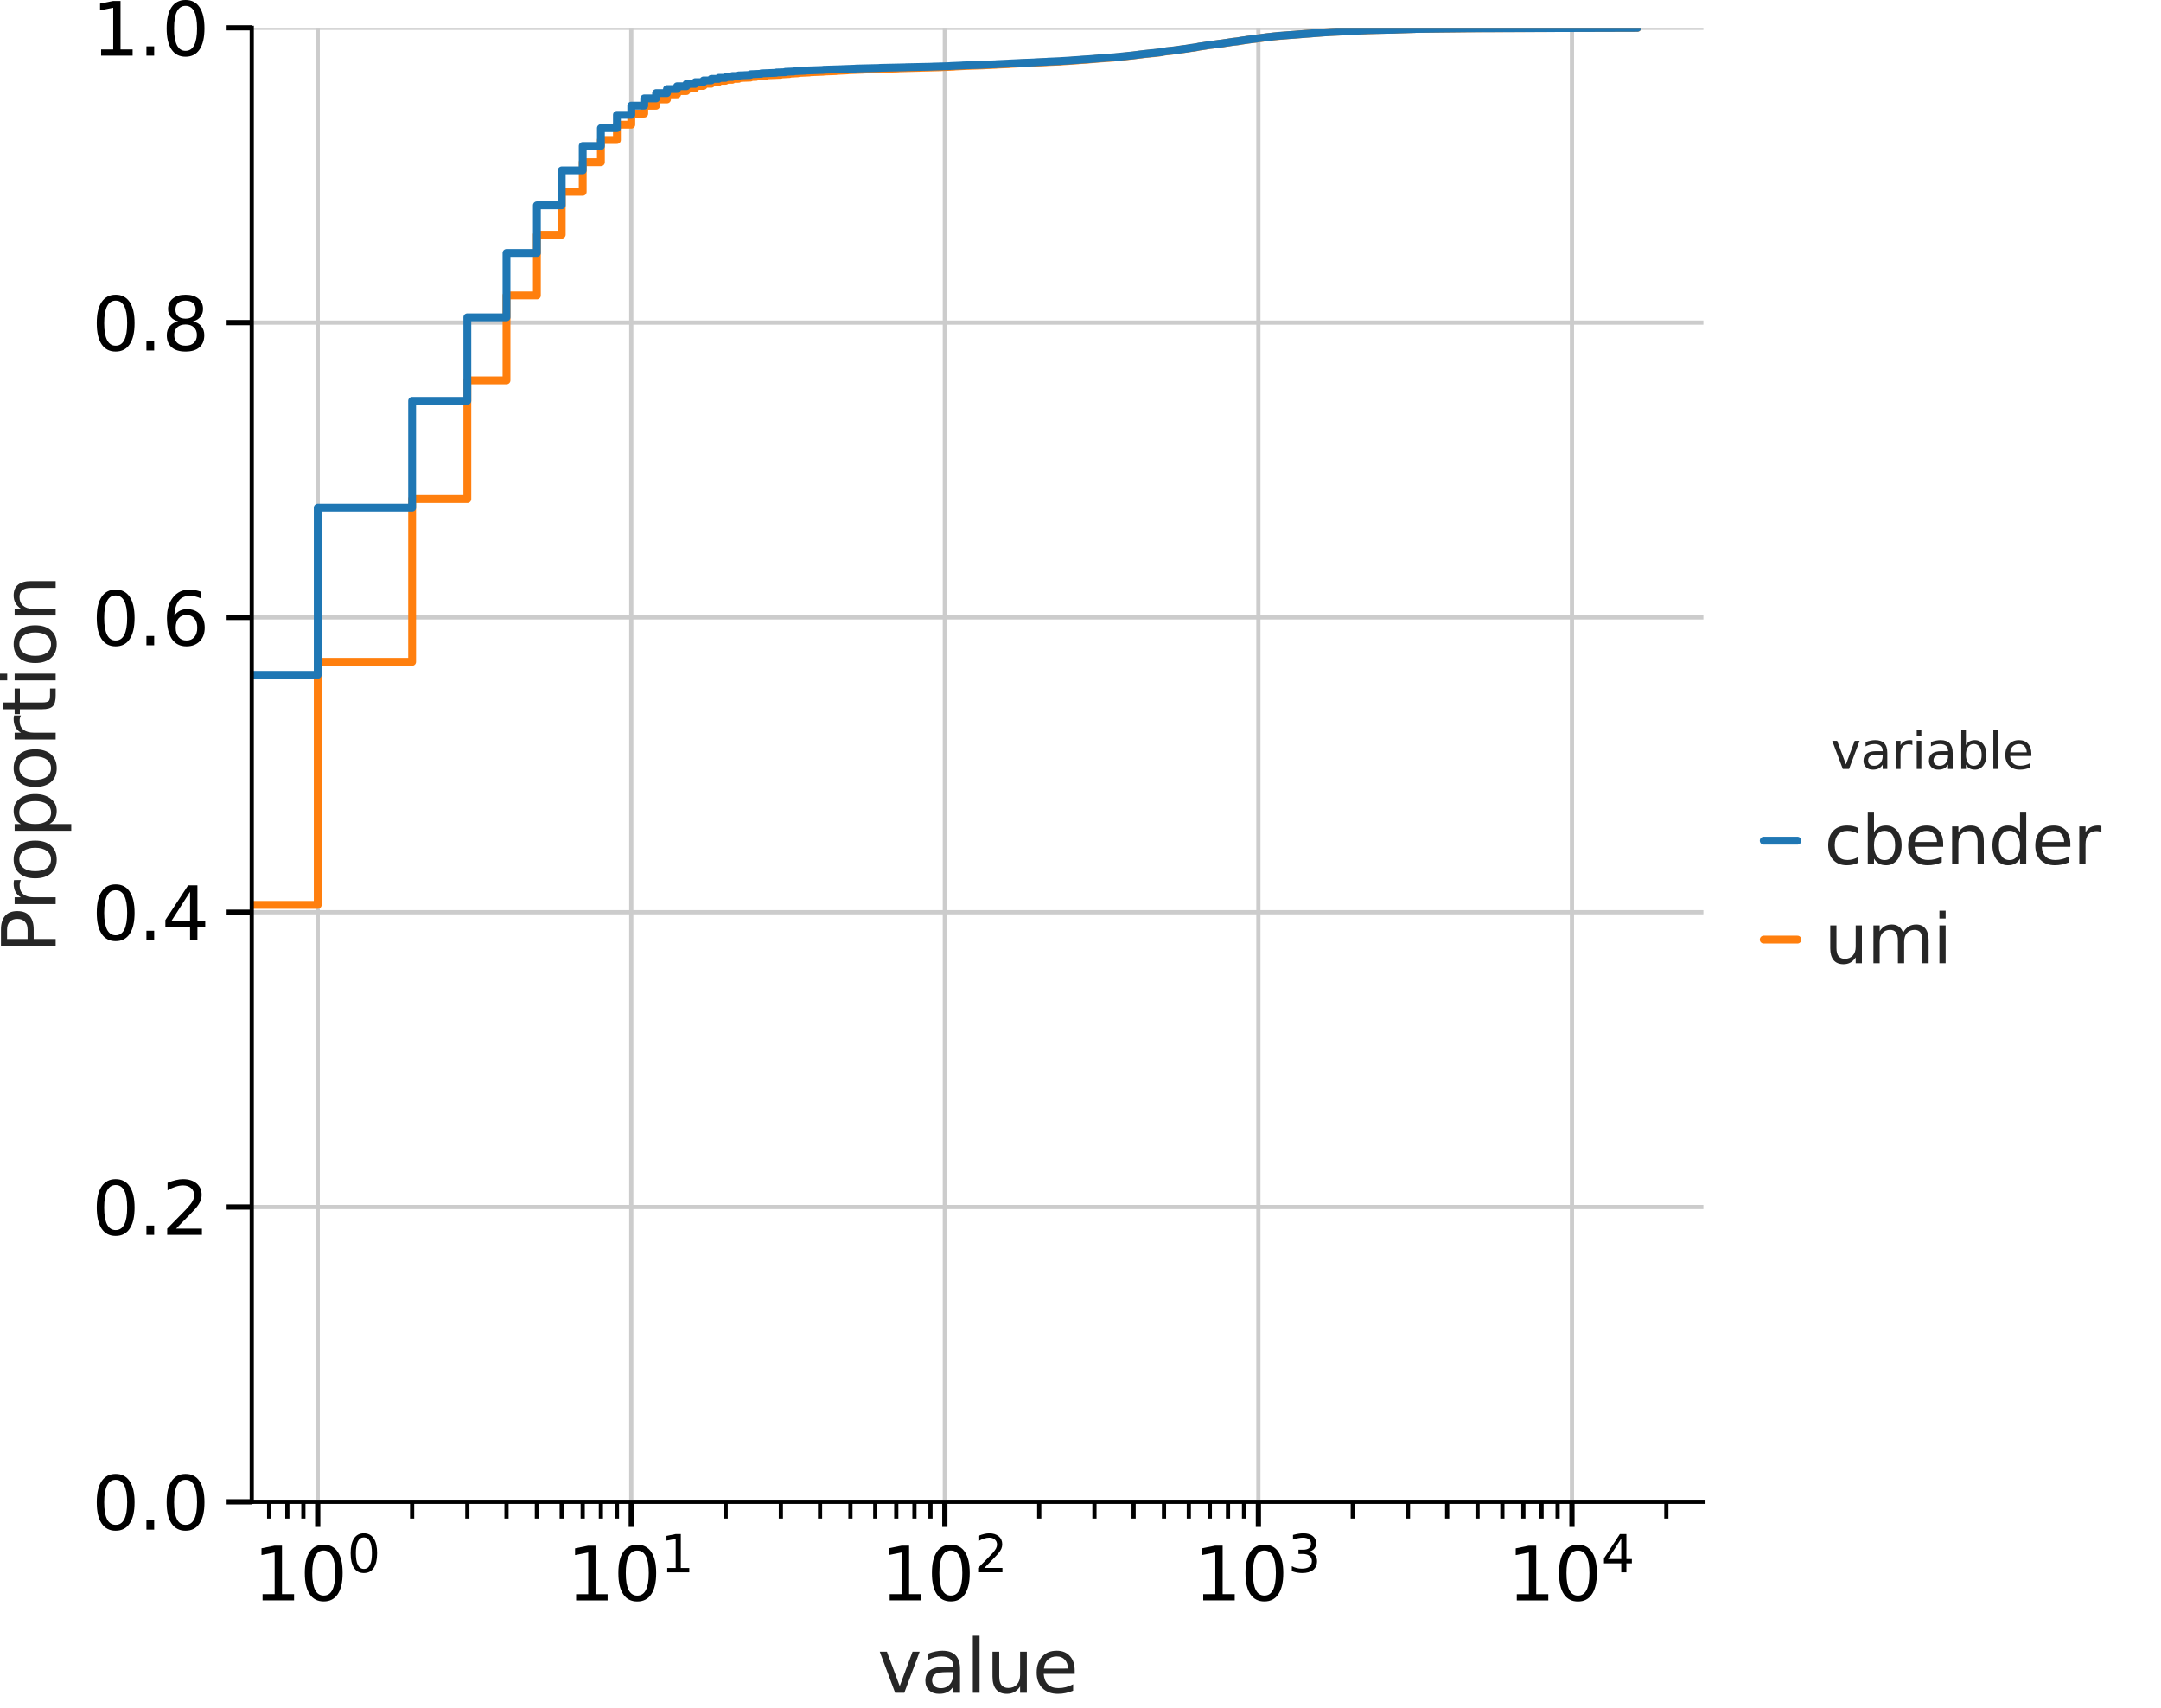 <?xml version="1.0" encoding="utf-8" standalone="no"?>
<!DOCTYPE svg PUBLIC "-//W3C//DTD SVG 1.1//EN"
  "http://www.w3.org/Graphics/SVG/1.1/DTD/svg11.dtd">
<svg height="326.448pt" version="1.1" viewBox="0 0 413.025 326.448" width="413.025pt" xmlns="http://www.w3.org/2000/svg" xmlns:xlink="http://www.w3.org/1999/xlink">
 <defs>
  <style type="text/css">*{stroke-linecap:butt;stroke-linejoin:round;}</style>
 </defs>
 <g id="figure_1">
  <g id="patch_1">
   <path d="M 0 326.448 
L 413.025 326.448 
L 413.025 0 
L 0 0 
z
" style="fill:none;"/>
  </g>
  <g id="axes_1">
   <g id="patch_2">
    <path d="M 48.114 287.049 
L 325.567 287.049 
L 325.567 5.319 
L 48.114 5.319 
z
" style="fill:none;"/>
   </g>
   <g id="matplotlib.axis_1">
    <g id="xtick_1">
     <g id="line2d_1">
      <path clip-path="url(#p52aab5f75c)" d="M 60.725 287.049 
L 60.725 5.319 
" style="fill:none;stroke:#cccccc;stroke-linecap:round;stroke-width:0.8;"/>
     </g>
     <g id="line2d_2">
      <defs>
       <path d="M 0 0 
L 0 4.8 
" id="mc95797945a" style="stroke:#000000;"/>
      </defs>
      <g>
       <use style="stroke:#000000;" x="60.725" xlink:href="#mc95797945a" y="287.049"/>
      </g>
     </g>
     <g id="text_1">
      <!-- $\mathdefault{10^{0}}$ -->
      <g transform="translate(48.405 305.987)scale(0.14 -0.14)">
       <defs>
        <path d="M 794 531 
L 1825 531 
L 1825 4091 
L 703 3866 
L 703 4441 
L 1819 4666 
L 2450 4666 
L 2450 531 
L 3481 531 
L 3481 0 
L 794 0 
L 794 531 
z
" id="DejaVuSans-31" transform="scale(0.016)"/>
        <path d="M 2034 4250 
Q 1547 4250 1301 3770 
Q 1056 3291 1056 2328 
Q 1056 1369 1301 889 
Q 1547 409 2034 409 
Q 2525 409 2770 889 
Q 3016 1369 3016 2328 
Q 3016 3291 2770 3770 
Q 2525 4250 2034 4250 
z
M 2034 4750 
Q 2819 4750 3233 4129 
Q 3647 3509 3647 2328 
Q 3647 1150 3233 529 
Q 2819 -91 2034 -91 
Q 1250 -91 836 529 
Q 422 1150 422 2328 
Q 422 3509 836 4129 
Q 1250 4750 2034 4750 
z
" id="DejaVuSans-30" transform="scale(0.016)"/>
       </defs>
       <use transform="translate(0 0.766)" xlink:href="#DejaVuSans-31"/>
       <use transform="translate(63.623 0.766)" xlink:href="#DejaVuSans-30"/>
       <use transform="translate(128.203 39.047)scale(0.7)" xlink:href="#DejaVuSans-30"/>
      </g>
     </g>
    </g>
    <g id="xtick_2">
     <g id="line2d_3">
      <path clip-path="url(#p52aab5f75c)" d="M 120.655 287.049 
L 120.655 5.319 
" style="fill:none;stroke:#cccccc;stroke-linecap:round;stroke-width:0.8;"/>
     </g>
     <g id="line2d_4">
      <g>
       <use style="stroke:#000000;" x="120.655" xlink:href="#mc95797945a" y="287.049"/>
      </g>
     </g>
     <g id="text_2">
      <!-- $\mathdefault{10^{1}}$ -->
      <g transform="translate(108.335 305.987)scale(0.14 -0.14)">
       <use transform="translate(0 0.684)" xlink:href="#DejaVuSans-31"/>
       <use transform="translate(63.623 0.684)" xlink:href="#DejaVuSans-30"/>
       <use transform="translate(128.203 38.966)scale(0.7)" xlink:href="#DejaVuSans-31"/>
      </g>
     </g>
    </g>
    <g id="xtick_3">
     <g id="line2d_5">
      <path clip-path="url(#p52aab5f75c)" d="M 180.584 287.049 
L 180.584 5.319 
" style="fill:none;stroke:#cccccc;stroke-linecap:round;stroke-width:0.8;"/>
     </g>
     <g id="line2d_6">
      <g>
       <use style="stroke:#000000;" x="180.584" xlink:href="#mc95797945a" y="287.049"/>
      </g>
     </g>
     <g id="text_3">
      <!-- $\mathdefault{10^{2}}$ -->
      <g transform="translate(168.264 305.987)scale(0.14 -0.14)">
       <defs>
        <path d="M 1228 531 
L 3431 531 
L 3431 0 
L 469 0 
L 469 531 
Q 828 903 1448 1529 
Q 2069 2156 2228 2338 
Q 2531 2678 2651 2914 
Q 2772 3150 2772 3378 
Q 2772 3750 2511 3984 
Q 2250 4219 1831 4219 
Q 1534 4219 1204 4116 
Q 875 4013 500 3803 
L 500 4441 
Q 881 4594 1212 4672 
Q 1544 4750 1819 4750 
Q 2544 4750 2975 4387 
Q 3406 4025 3406 3419 
Q 3406 3131 3298 2873 
Q 3191 2616 2906 2266 
Q 2828 2175 2409 1742 
Q 1991 1309 1228 531 
z
" id="DejaVuSans-32" transform="scale(0.016)"/>
       </defs>
       <use transform="translate(0 0.766)" xlink:href="#DejaVuSans-31"/>
       <use transform="translate(63.623 0.766)" xlink:href="#DejaVuSans-30"/>
       <use transform="translate(128.203 39.047)scale(0.7)" xlink:href="#DejaVuSans-32"/>
      </g>
     </g>
    </g>
    <g id="xtick_4">
     <g id="line2d_7">
      <path clip-path="url(#p52aab5f75c)" d="M 240.513 287.049 
L 240.513 5.319 
" style="fill:none;stroke:#cccccc;stroke-linecap:round;stroke-width:0.8;"/>
     </g>
     <g id="line2d_8">
      <g>
       <use style="stroke:#000000;" x="240.513" xlink:href="#mc95797945a" y="287.049"/>
      </g>
     </g>
     <g id="text_4">
      <!-- $\mathdefault{10^{3}}$ -->
      <g transform="translate(228.193 305.987)scale(0.14 -0.14)">
       <defs>
        <path d="M 2597 2516 
Q 3050 2419 3304 2112 
Q 3559 1806 3559 1356 
Q 3559 666 3084 287 
Q 2609 -91 1734 -91 
Q 1441 -91 1130 -33 
Q 819 25 488 141 
L 488 750 
Q 750 597 1062 519 
Q 1375 441 1716 441 
Q 2309 441 2620 675 
Q 2931 909 2931 1356 
Q 2931 1769 2642 2001 
Q 2353 2234 1838 2234 
L 1294 2234 
L 1294 2753 
L 1863 2753 
Q 2328 2753 2575 2939 
Q 2822 3125 2822 3475 
Q 2822 3834 2567 4026 
Q 2313 4219 1838 4219 
Q 1578 4219 1281 4162 
Q 984 4106 628 3988 
L 628 4550 
Q 988 4650 1302 4700 
Q 1616 4750 1894 4750 
Q 2613 4750 3031 4423 
Q 3450 4097 3450 3541 
Q 3450 3153 3228 2886 
Q 3006 2619 2597 2516 
z
" id="DejaVuSans-33" transform="scale(0.016)"/>
       </defs>
       <use transform="translate(0 0.766)" xlink:href="#DejaVuSans-31"/>
       <use transform="translate(63.623 0.766)" xlink:href="#DejaVuSans-30"/>
       <use transform="translate(128.203 39.047)scale(0.7)" xlink:href="#DejaVuSans-33"/>
      </g>
     </g>
    </g>
    <g id="xtick_5">
     <g id="line2d_9">
      <path clip-path="url(#p52aab5f75c)" d="M 300.443 287.049 
L 300.443 5.319 
" style="fill:none;stroke:#cccccc;stroke-linecap:round;stroke-width:0.8;"/>
     </g>
     <g id="line2d_10">
      <g>
       <use style="stroke:#000000;" x="300.443" xlink:href="#mc95797945a" y="287.049"/>
      </g>
     </g>
     <g id="text_5">
      <!-- $\mathdefault{10^{4}}$ -->
      <g transform="translate(288.123 305.987)scale(0.14 -0.14)">
       <defs>
        <path d="M 2419 4116 
L 825 1625 
L 2419 1625 
L 2419 4116 
z
M 2253 4666 
L 3047 4666 
L 3047 1625 
L 3713 1625 
L 3713 1100 
L 3047 1100 
L 3047 0 
L 2419 0 
L 2419 1100 
L 313 1100 
L 313 1709 
L 2253 4666 
z
" id="DejaVuSans-34" transform="scale(0.016)"/>
       </defs>
       <use transform="translate(0 0.684)" xlink:href="#DejaVuSans-31"/>
       <use transform="translate(63.623 0.684)" xlink:href="#DejaVuSans-30"/>
       <use transform="translate(128.203 38.966)scale(0.7)" xlink:href="#DejaVuSans-34"/>
      </g>
     </g>
    </g>
    <g id="xtick_6">
     <g id="line2d_11">
      <defs>
       <path d="M 0 0 
L 0 3.2 
" id="m04ac6b3a96" style="stroke:#000000;stroke-width:0.8;"/>
      </defs>
      <g>
       <use style="stroke:#000000;stroke-width:0.8;" x="51.442" xlink:href="#m04ac6b3a96" y="287.049"/>
      </g>
     </g>
    </g>
    <g id="xtick_7">
     <g id="line2d_12">
      <g>
       <use style="stroke:#000000;stroke-width:0.8;" x="54.918" xlink:href="#m04ac6b3a96" y="287.049"/>
      </g>
     </g>
    </g>
    <g id="xtick_8">
     <g id="line2d_13">
      <g>
       <use style="stroke:#000000;stroke-width:0.8;" x="57.983" xlink:href="#m04ac6b3a96" y="287.049"/>
      </g>
     </g>
    </g>
    <g id="xtick_9">
     <g id="line2d_14">
      <g>
       <use style="stroke:#000000;stroke-width:0.8;" x="78.766" xlink:href="#m04ac6b3a96" y="287.049"/>
      </g>
     </g>
    </g>
    <g id="xtick_10">
     <g id="line2d_15">
      <g>
       <use style="stroke:#000000;stroke-width:0.8;" x="89.319" xlink:href="#m04ac6b3a96" y="287.049"/>
      </g>
     </g>
    </g>
    <g id="xtick_11">
     <g id="line2d_16">
      <g>
       <use style="stroke:#000000;stroke-width:0.8;" x="96.806" xlink:href="#m04ac6b3a96" y="287.049"/>
      </g>
     </g>
    </g>
    <g id="xtick_12">
     <g id="line2d_17">
      <g>
       <use style="stroke:#000000;stroke-width:0.8;" x="102.614" xlink:href="#m04ac6b3a96" y="287.049"/>
      </g>
     </g>
    </g>
    <g id="xtick_13">
     <g id="line2d_18">
      <g>
       <use style="stroke:#000000;stroke-width:0.8;" x="107.359" xlink:href="#m04ac6b3a96" y="287.049"/>
      </g>
     </g>
    </g>
    <g id="xtick_14">
     <g id="line2d_19">
      <g>
       <use style="stroke:#000000;stroke-width:0.8;" x="111.371" xlink:href="#m04ac6b3a96" y="287.049"/>
      </g>
     </g>
    </g>
    <g id="xtick_15">
     <g id="line2d_20">
      <g>
       <use style="stroke:#000000;stroke-width:0.8;" x="114.847" xlink:href="#m04ac6b3a96" y="287.049"/>
      </g>
     </g>
    </g>
    <g id="xtick_16">
     <g id="line2d_21">
      <g>
       <use style="stroke:#000000;stroke-width:0.8;" x="117.912" xlink:href="#m04ac6b3a96" y="287.049"/>
      </g>
     </g>
    </g>
    <g id="xtick_17">
     <g id="line2d_22">
      <g>
       <use style="stroke:#000000;stroke-width:0.8;" x="138.695" xlink:href="#m04ac6b3a96" y="287.049"/>
      </g>
     </g>
    </g>
    <g id="xtick_18">
     <g id="line2d_23">
      <g>
       <use style="stroke:#000000;stroke-width:0.8;" x="149.248" xlink:href="#m04ac6b3a96" y="287.049"/>
      </g>
     </g>
    </g>
    <g id="xtick_19">
     <g id="line2d_24">
      <g>
       <use style="stroke:#000000;stroke-width:0.8;" x="156.736" xlink:href="#m04ac6b3a96" y="287.049"/>
      </g>
     </g>
    </g>
    <g id="xtick_20">
     <g id="line2d_25">
      <g>
       <use style="stroke:#000000;stroke-width:0.8;" x="162.543" xlink:href="#m04ac6b3a96" y="287.049"/>
      </g>
     </g>
    </g>
    <g id="xtick_21">
     <g id="line2d_26">
      <g>
       <use style="stroke:#000000;stroke-width:0.8;" x="167.289" xlink:href="#m04ac6b3a96" y="287.049"/>
      </g>
     </g>
    </g>
    <g id="xtick_22">
     <g id="line2d_27">
      <g>
       <use style="stroke:#000000;stroke-width:0.8;" x="171.301" xlink:href="#m04ac6b3a96" y="287.049"/>
      </g>
     </g>
    </g>
    <g id="xtick_23">
     <g id="line2d_28">
      <g>
       <use style="stroke:#000000;stroke-width:0.8;" x="174.776" xlink:href="#m04ac6b3a96" y="287.049"/>
      </g>
     </g>
    </g>
    <g id="xtick_24">
     <g id="line2d_29">
      <g>
       <use style="stroke:#000000;stroke-width:0.8;" x="177.842" xlink:href="#m04ac6b3a96" y="287.049"/>
      </g>
     </g>
    </g>
    <g id="xtick_25">
     <g id="line2d_30">
      <g>
       <use style="stroke:#000000;stroke-width:0.8;" x="198.625" xlink:href="#m04ac6b3a96" y="287.049"/>
      </g>
     </g>
    </g>
    <g id="xtick_26">
     <g id="line2d_31">
      <g>
       <use style="stroke:#000000;stroke-width:0.8;" x="209.178" xlink:href="#m04ac6b3a96" y="287.049"/>
      </g>
     </g>
    </g>
    <g id="xtick_27">
     <g id="line2d_32">
      <g>
       <use style="stroke:#000000;stroke-width:0.8;" x="216.665" xlink:href="#m04ac6b3a96" y="287.049"/>
      </g>
     </g>
    </g>
    <g id="xtick_28">
     <g id="line2d_33">
      <g>
       <use style="stroke:#000000;stroke-width:0.8;" x="222.473" xlink:href="#m04ac6b3a96" y="287.049"/>
      </g>
     </g>
    </g>
    <g id="xtick_29">
     <g id="line2d_34">
      <g>
       <use style="stroke:#000000;stroke-width:0.8;" x="227.218" xlink:href="#m04ac6b3a96" y="287.049"/>
      </g>
     </g>
    </g>
    <g id="xtick_30">
     <g id="line2d_35">
      <g>
       <use style="stroke:#000000;stroke-width:0.8;" x="231.23" xlink:href="#m04ac6b3a96" y="287.049"/>
      </g>
     </g>
    </g>
    <g id="xtick_31">
     <g id="line2d_36">
      <g>
       <use style="stroke:#000000;stroke-width:0.8;" x="234.706" xlink:href="#m04ac6b3a96" y="287.049"/>
      </g>
     </g>
    </g>
    <g id="xtick_32">
     <g id="line2d_37">
      <g>
       <use style="stroke:#000000;stroke-width:0.8;" x="237.771" xlink:href="#m04ac6b3a96" y="287.049"/>
      </g>
     </g>
    </g>
    <g id="xtick_33">
     <g id="line2d_38">
      <g>
       <use style="stroke:#000000;stroke-width:0.8;" x="258.554" xlink:href="#m04ac6b3a96" y="287.049"/>
      </g>
     </g>
    </g>
    <g id="xtick_34">
     <g id="line2d_39">
      <g>
       <use style="stroke:#000000;stroke-width:0.8;" x="269.107" xlink:href="#m04ac6b3a96" y="287.049"/>
      </g>
     </g>
    </g>
    <g id="xtick_35">
     <g id="line2d_40">
      <g>
       <use style="stroke:#000000;stroke-width:0.8;" x="276.594" xlink:href="#m04ac6b3a96" y="287.049"/>
      </g>
     </g>
    </g>
    <g id="xtick_36">
     <g id="line2d_41">
      <g>
       <use style="stroke:#000000;stroke-width:0.8;" x="282.402" xlink:href="#m04ac6b3a96" y="287.049"/>
      </g>
     </g>
    </g>
    <g id="xtick_37">
     <g id="line2d_42">
      <g>
       <use style="stroke:#000000;stroke-width:0.8;" x="287.147" xlink:href="#m04ac6b3a96" y="287.049"/>
      </g>
     </g>
    </g>
    <g id="xtick_38">
     <g id="line2d_43">
      <g>
       <use style="stroke:#000000;stroke-width:0.8;" x="291.16" xlink:href="#m04ac6b3a96" y="287.049"/>
      </g>
     </g>
    </g>
    <g id="xtick_39">
     <g id="line2d_44">
      <g>
       <use style="stroke:#000000;stroke-width:0.8;" x="294.635" xlink:href="#m04ac6b3a96" y="287.049"/>
      </g>
     </g>
    </g>
    <g id="xtick_40">
     <g id="line2d_45">
      <g>
       <use style="stroke:#000000;stroke-width:0.8;" x="297.7" xlink:href="#m04ac6b3a96" y="287.049"/>
      </g>
     </g>
    </g>
    <g id="xtick_41">
     <g id="line2d_46">
      <g>
       <use style="stroke:#000000;stroke-width:0.8;" x="318.483" xlink:href="#m04ac6b3a96" y="287.049"/>
      </g>
     </g>
    </g>
    <g id="text_6">
     <!-- value -->
     <g style="fill:#262626;" transform="translate(167.719 323.536)scale(0.14 -0.14)">
      <defs>
       <path d="M 191 3500 
L 800 3500 
L 1894 563 
L 2988 3500 
L 3597 3500 
L 2284 0 
L 1503 0 
L 191 3500 
z
" id="DejaVuSans-76" transform="scale(0.016)"/>
       <path d="M 2194 1759 
Q 1497 1759 1228 1600 
Q 959 1441 959 1056 
Q 959 750 1161 570 
Q 1363 391 1709 391 
Q 2188 391 2477 730 
Q 2766 1069 2766 1631 
L 2766 1759 
L 2194 1759 
z
M 3341 1997 
L 3341 0 
L 2766 0 
L 2766 531 
Q 2569 213 2275 61 
Q 1981 -91 1556 -91 
Q 1019 -91 701 211 
Q 384 513 384 1019 
Q 384 1609 779 1909 
Q 1175 2209 1959 2209 
L 2766 2209 
L 2766 2266 
Q 2766 2663 2505 2880 
Q 2244 3097 1772 3097 
Q 1472 3097 1187 3025 
Q 903 2953 641 2809 
L 641 3341 
Q 956 3463 1253 3523 
Q 1550 3584 1831 3584 
Q 2591 3584 2966 3190 
Q 3341 2797 3341 1997 
z
" id="DejaVuSans-61" transform="scale(0.016)"/>
       <path d="M 603 4863 
L 1178 4863 
L 1178 0 
L 603 0 
L 603 4863 
z
" id="DejaVuSans-6c" transform="scale(0.016)"/>
       <path d="M 544 1381 
L 544 3500 
L 1119 3500 
L 1119 1403 
Q 1119 906 1312 657 
Q 1506 409 1894 409 
Q 2359 409 2629 706 
Q 2900 1003 2900 1516 
L 2900 3500 
L 3475 3500 
L 3475 0 
L 2900 0 
L 2900 538 
Q 2691 219 2414 64 
Q 2138 -91 1772 -91 
Q 1169 -91 856 284 
Q 544 659 544 1381 
z
M 1991 3584 
L 1991 3584 
z
" id="DejaVuSans-75" transform="scale(0.016)"/>
       <path d="M 3597 1894 
L 3597 1613 
L 953 1613 
Q 991 1019 1311 708 
Q 1631 397 2203 397 
Q 2534 397 2845 478 
Q 3156 559 3463 722 
L 3463 178 
Q 3153 47 2828 -22 
Q 2503 -91 2169 -91 
Q 1331 -91 842 396 
Q 353 884 353 1716 
Q 353 2575 817 3079 
Q 1281 3584 2069 3584 
Q 2775 3584 3186 3129 
Q 3597 2675 3597 1894 
z
M 3022 2063 
Q 3016 2534 2758 2815 
Q 2500 3097 2075 3097 
Q 1594 3097 1305 2825 
Q 1016 2553 972 2059 
L 3022 2063 
z
" id="DejaVuSans-65" transform="scale(0.016)"/>
      </defs>
      <use xlink:href="#DejaVuSans-76"/>
      <use x="59.18" xlink:href="#DejaVuSans-61"/>
      <use x="120.459" xlink:href="#DejaVuSans-6c"/>
      <use x="148.242" xlink:href="#DejaVuSans-75"/>
      <use x="211.621" xlink:href="#DejaVuSans-65"/>
     </g>
    </g>
   </g>
   <g id="matplotlib.axis_2">
    <g id="ytick_1">
     <g id="line2d_47">
      <path clip-path="url(#p52aab5f75c)" d="M 48.114 287.049 
L 325.567 287.049 
" style="fill:none;stroke:#cccccc;stroke-linecap:round;stroke-width:0.8;"/>
     </g>
     <g id="line2d_48">
      <defs>
       <path d="M 0 0 
L -4.8 0 
" id="m82598c0f21" style="stroke:#000000;"/>
      </defs>
      <g>
       <use style="stroke:#000000;" x="48.114" xlink:href="#m82598c0f21" y="287.049"/>
      </g>
     </g>
     <g id="text_7">
      <!-- 0.0 -->
      <g transform="translate(17.549 292.368)scale(0.14 -0.14)">
       <defs>
        <path d="M 684 794 
L 1344 794 
L 1344 0 
L 684 0 
L 684 794 
z
" id="DejaVuSans-2e" transform="scale(0.016)"/>
       </defs>
       <use xlink:href="#DejaVuSans-30"/>
       <use x="63.623" xlink:href="#DejaVuSans-2e"/>
       <use x="95.41" xlink:href="#DejaVuSans-30"/>
      </g>
     </g>
    </g>
    <g id="ytick_2">
     <g id="line2d_49">
      <path clip-path="url(#p52aab5f75c)" d="M 48.114 230.703 
L 325.567 230.703 
" style="fill:none;stroke:#cccccc;stroke-linecap:round;stroke-width:0.8;"/>
     </g>
     <g id="line2d_50">
      <g>
       <use style="stroke:#000000;" x="48.114" xlink:href="#m82598c0f21" y="230.703"/>
      </g>
     </g>
     <g id="text_8">
      <!-- 0.2 -->
      <g transform="translate(17.549 236.022)scale(0.14 -0.14)">
       <use xlink:href="#DejaVuSans-30"/>
       <use x="63.623" xlink:href="#DejaVuSans-2e"/>
       <use x="95.41" xlink:href="#DejaVuSans-32"/>
      </g>
     </g>
    </g>
    <g id="ytick_3">
     <g id="line2d_51">
      <path clip-path="url(#p52aab5f75c)" d="M 48.114 174.357 
L 325.567 174.357 
" style="fill:none;stroke:#cccccc;stroke-linecap:round;stroke-width:0.8;"/>
     </g>
     <g id="line2d_52">
      <g>
       <use style="stroke:#000000;" x="48.114" xlink:href="#m82598c0f21" y="174.357"/>
      </g>
     </g>
     <g id="text_9">
      <!-- 0.4 -->
      <g transform="translate(17.549 179.676)scale(0.14 -0.14)">
       <use xlink:href="#DejaVuSans-30"/>
       <use x="63.623" xlink:href="#DejaVuSans-2e"/>
       <use x="95.41" xlink:href="#DejaVuSans-34"/>
      </g>
     </g>
    </g>
    <g id="ytick_4">
     <g id="line2d_53">
      <path clip-path="url(#p52aab5f75c)" d="M 48.114 118.011 
L 325.567 118.011 
" style="fill:none;stroke:#cccccc;stroke-linecap:round;stroke-width:0.8;"/>
     </g>
     <g id="line2d_54">
      <g>
       <use style="stroke:#000000;" x="48.114" xlink:href="#m82598c0f21" y="118.011"/>
      </g>
     </g>
     <g id="text_10">
      <!-- 0.6 -->
      <g transform="translate(17.549 123.33)scale(0.14 -0.14)">
       <defs>
        <path d="M 2113 2584 
Q 1688 2584 1439 2293 
Q 1191 2003 1191 1497 
Q 1191 994 1439 701 
Q 1688 409 2113 409 
Q 2538 409 2786 701 
Q 3034 994 3034 1497 
Q 3034 2003 2786 2293 
Q 2538 2584 2113 2584 
z
M 3366 4563 
L 3366 3988 
Q 3128 4100 2886 4159 
Q 2644 4219 2406 4219 
Q 1781 4219 1451 3797 
Q 1122 3375 1075 2522 
Q 1259 2794 1537 2939 
Q 1816 3084 2150 3084 
Q 2853 3084 3261 2657 
Q 3669 2231 3669 1497 
Q 3669 778 3244 343 
Q 2819 -91 2113 -91 
Q 1303 -91 875 529 
Q 447 1150 447 2328 
Q 447 3434 972 4092 
Q 1497 4750 2381 4750 
Q 2619 4750 2861 4703 
Q 3103 4656 3366 4563 
z
" id="DejaVuSans-36" transform="scale(0.016)"/>
       </defs>
       <use xlink:href="#DejaVuSans-30"/>
       <use x="63.623" xlink:href="#DejaVuSans-2e"/>
       <use x="95.41" xlink:href="#DejaVuSans-36"/>
      </g>
     </g>
    </g>
    <g id="ytick_5">
     <g id="line2d_55">
      <path clip-path="url(#p52aab5f75c)" d="M 48.114 61.665 
L 325.567 61.665 
" style="fill:none;stroke:#cccccc;stroke-linecap:round;stroke-width:0.8;"/>
     </g>
     <g id="line2d_56">
      <g>
       <use style="stroke:#000000;" x="48.114" xlink:href="#m82598c0f21" y="61.665"/>
      </g>
     </g>
     <g id="text_11">
      <!-- 0.8 -->
      <g transform="translate(17.549 66.984)scale(0.14 -0.14)">
       <defs>
        <path d="M 2034 2216 
Q 1584 2216 1326 1975 
Q 1069 1734 1069 1313 
Q 1069 891 1326 650 
Q 1584 409 2034 409 
Q 2484 409 2743 651 
Q 3003 894 3003 1313 
Q 3003 1734 2745 1975 
Q 2488 2216 2034 2216 
z
M 1403 2484 
Q 997 2584 770 2862 
Q 544 3141 544 3541 
Q 544 4100 942 4425 
Q 1341 4750 2034 4750 
Q 2731 4750 3128 4425 
Q 3525 4100 3525 3541 
Q 3525 3141 3298 2862 
Q 3072 2584 2669 2484 
Q 3125 2378 3379 2068 
Q 3634 1759 3634 1313 
Q 3634 634 3220 271 
Q 2806 -91 2034 -91 
Q 1263 -91 848 271 
Q 434 634 434 1313 
Q 434 1759 690 2068 
Q 947 2378 1403 2484 
z
M 1172 3481 
Q 1172 3119 1398 2916 
Q 1625 2713 2034 2713 
Q 2441 2713 2670 2916 
Q 2900 3119 2900 3481 
Q 2900 3844 2670 4047 
Q 2441 4250 2034 4250 
Q 1625 4250 1398 4047 
Q 1172 3844 1172 3481 
z
" id="DejaVuSans-38" transform="scale(0.016)"/>
       </defs>
       <use xlink:href="#DejaVuSans-30"/>
       <use x="63.623" xlink:href="#DejaVuSans-2e"/>
       <use x="95.41" xlink:href="#DejaVuSans-38"/>
      </g>
     </g>
    </g>
    <g id="ytick_6">
     <g id="line2d_57">
      <path clip-path="url(#p52aab5f75c)" d="M 48.114 5.319 
L 325.567 5.319 
" style="fill:none;stroke:#cccccc;stroke-linecap:round;stroke-width:0.8;"/>
     </g>
     <g id="line2d_58">
      <g>
       <use style="stroke:#000000;" x="48.114" xlink:href="#m82598c0f21" y="5.319"/>
      </g>
     </g>
     <g id="text_12">
      <!-- 1.0 -->
      <g transform="translate(17.549 10.638)scale(0.14 -0.14)">
       <use xlink:href="#DejaVuSans-31"/>
       <use x="63.623" xlink:href="#DejaVuSans-2e"/>
       <use x="95.41" xlink:href="#DejaVuSans-30"/>
      </g>
     </g>
    </g>
    <g id="text_13">
     <!-- Proportion -->
     <g style="fill:#262626;" transform="translate(10.638 182.298)rotate(-90)scale(0.14 -0.14)">
      <defs>
       <path d="M 1259 4147 
L 1259 2394 
L 2053 2394 
Q 2494 2394 2734 2622 
Q 2975 2850 2975 3272 
Q 2975 3691 2734 3919 
Q 2494 4147 2053 4147 
L 1259 4147 
z
M 628 4666 
L 2053 4666 
Q 2838 4666 3239 4311 
Q 3641 3956 3641 3272 
Q 3641 2581 3239 2228 
Q 2838 1875 2053 1875 
L 1259 1875 
L 1259 0 
L 628 0 
L 628 4666 
z
" id="DejaVuSans-50" transform="scale(0.016)"/>
       <path d="M 2631 2963 
Q 2534 3019 2420 3045 
Q 2306 3072 2169 3072 
Q 1681 3072 1420 2755 
Q 1159 2438 1159 1844 
L 1159 0 
L 581 0 
L 581 3500 
L 1159 3500 
L 1159 2956 
Q 1341 3275 1631 3429 
Q 1922 3584 2338 3584 
Q 2397 3584 2469 3576 
Q 2541 3569 2628 3553 
L 2631 2963 
z
" id="DejaVuSans-72" transform="scale(0.016)"/>
       <path d="M 1959 3097 
Q 1497 3097 1228 2736 
Q 959 2375 959 1747 
Q 959 1119 1226 758 
Q 1494 397 1959 397 
Q 2419 397 2687 759 
Q 2956 1122 2956 1747 
Q 2956 2369 2687 2733 
Q 2419 3097 1959 3097 
z
M 1959 3584 
Q 2709 3584 3137 3096 
Q 3566 2609 3566 1747 
Q 3566 888 3137 398 
Q 2709 -91 1959 -91 
Q 1206 -91 779 398 
Q 353 888 353 1747 
Q 353 2609 779 3096 
Q 1206 3584 1959 3584 
z
" id="DejaVuSans-6f" transform="scale(0.016)"/>
       <path d="M 1159 525 
L 1159 -1331 
L 581 -1331 
L 581 3500 
L 1159 3500 
L 1159 2969 
Q 1341 3281 1617 3432 
Q 1894 3584 2278 3584 
Q 2916 3584 3314 3078 
Q 3713 2572 3713 1747 
Q 3713 922 3314 415 
Q 2916 -91 2278 -91 
Q 1894 -91 1617 61 
Q 1341 213 1159 525 
z
M 3116 1747 
Q 3116 2381 2855 2742 
Q 2594 3103 2138 3103 
Q 1681 3103 1420 2742 
Q 1159 2381 1159 1747 
Q 1159 1113 1420 752 
Q 1681 391 2138 391 
Q 2594 391 2855 752 
Q 3116 1113 3116 1747 
z
" id="DejaVuSans-70" transform="scale(0.016)"/>
       <path d="M 1172 4494 
L 1172 3500 
L 2356 3500 
L 2356 3053 
L 1172 3053 
L 1172 1153 
Q 1172 725 1289 603 
Q 1406 481 1766 481 
L 2356 481 
L 2356 0 
L 1766 0 
Q 1100 0 847 248 
Q 594 497 594 1153 
L 594 3053 
L 172 3053 
L 172 3500 
L 594 3500 
L 594 4494 
L 1172 4494 
z
" id="DejaVuSans-74" transform="scale(0.016)"/>
       <path d="M 603 3500 
L 1178 3500 
L 1178 0 
L 603 0 
L 603 3500 
z
M 603 4863 
L 1178 4863 
L 1178 4134 
L 603 4134 
L 603 4863 
z
" id="DejaVuSans-69" transform="scale(0.016)"/>
       <path d="M 3513 2113 
L 3513 0 
L 2938 0 
L 2938 2094 
Q 2938 2591 2744 2837 
Q 2550 3084 2163 3084 
Q 1697 3084 1428 2787 
Q 1159 2491 1159 1978 
L 1159 0 
L 581 0 
L 581 3500 
L 1159 3500 
L 1159 2956 
Q 1366 3272 1645 3428 
Q 1925 3584 2291 3584 
Q 2894 3584 3203 3211 
Q 3513 2838 3513 2113 
z
" id="DejaVuSans-6e" transform="scale(0.016)"/>
      </defs>
      <use xlink:href="#DejaVuSans-50"/>
      <use x="58.553" xlink:href="#DejaVuSans-72"/>
      <use x="97.416" xlink:href="#DejaVuSans-6f"/>
      <use x="158.598" xlink:href="#DejaVuSans-70"/>
      <use x="222.074" xlink:href="#DejaVuSans-6f"/>
      <use x="283.256" xlink:href="#DejaVuSans-72"/>
      <use x="324.369" xlink:href="#DejaVuSans-74"/>
      <use x="363.578" xlink:href="#DejaVuSans-69"/>
      <use x="391.361" xlink:href="#DejaVuSans-6f"/>
      <use x="452.543" xlink:href="#DejaVuSans-6e"/>
     </g>
    </g>
   </g>
   <g id="line2d_59">
    <path clip-path="url(#p52aab5f75c)" d="M -1 172.951 
L 60.725 172.951 
L 60.725 172.842 
L 60.725 126.502 
L 78.766 126.502 
L 78.766 126.392 
L 78.766 95.385 
L 89.319 95.385 
L 89.319 95.276 
L 89.319 72.702 
L 96.806 72.702 
L 96.806 72.593 
L 96.806 56.473 
L 102.614 56.473 
L 102.614 56.364 
L 102.614 44.869 
L 107.359 44.869 
L 107.359 44.76 
L 107.359 36.665 
L 111.371 36.665 
L 111.371 36.556 
L 111.371 30.998 
L 114.847 30.998 
L 114.847 30.889 
L 114.847 26.759 
L 117.912 26.759 
L 117.912 26.65 
L 117.912 23.837 
L 120.655 23.837 
L 120.655 23.727 
L 120.655 21.715 
L 123.135 21.715 
L 123.135 21.606 
L 123.135 20.218 
L 125.4 20.218 
L 125.4 20.108 
L 125.4 19.011 
L 127.483 19.011 
L 127.483 18.902 
L 127.483 18.038 
L 129.412 18.038 
L 129.412 17.929 
L 129.412 17.408 
L 131.208 17.408 
L 131.208 17.298 
L 131.208 16.883 
L 132.887 16.883 
L 132.887 16.774 
L 132.887 16.427 
L 134.465 16.427 
L 134.465 16.318 
L 134.465 16.015 
L 135.953 16.015 
L 135.953 15.906 
L 135.953 15.698 
L 137.36 15.698 
L 137.36 15.589 
L 137.36 15.447 
L 138.695 15.447 
L 138.695 15.338 
L 138.695 15.254 
L 139.965 15.254 
L 139.965 15.144 
L 139.965 15.075 
L 141.176 15.075 
L 141.176 14.966 
L 141.176 14.918 
L 143.44 14.835 
L 143.44 14.809 
L 143.44 14.7 
L 144.503 14.7 
L 144.503 14.59 
L 144.503 14.583 
L 146.506 14.488 
L 146.506 14.474 
L 146.506 14.405 
L 149.248 14.299 
L 149.248 14.295 
L 149.248 14.241 
L 150.928 14.15 
L 150.928 14.131 
L 150.928 14.091 
L 152.506 14.011 
L 152.506 13.982 
L 152.506 13.956 
L 154.707 13.862 
L 154.707 13.847 
L 154.707 13.818 
L 157.378 13.716 
L 157.378 13.709 
L 157.378 13.683 
L 159.801 13.596 
L 159.801 13.574 
L 159.801 13.566 
L 162.018 13.461 
L 162.018 13.457 
L 162.018 13.432 
L 165.024 13.326 
L 165.024 13.322 
L 165.024 13.311 
L 168.559 13.206 
L 168.559 13.202 
L 168.559 13.191 
L 171.67 13.093 
L 171.67 13.082 
L 171.67 13.074 
L 175.734 12.969 
L 175.734 12.965 
L 175.734 12.961 
L 179.791 12.859 
L 179.791 12.852 
L 179.791 12.848 
L 182.345 12.743 
L 182.345 12.739 
L 182.345 12.721 
L 184.67 12.612 
L 184.67 12.608 
L 188.006 12.499 
L 188.006 12.488 
L 190.434 12.382 
L 190.434 12.378 
L 190.434 12.364 
L 192.979 12.254 
L 192.979 12.232 
L 195 12.127 
L 195 12.123 
L 195 12.116 
L 197.832 12.007 
L 197.832 11.988 
L 200.141 11.886 
L 200.141 11.879 
L 200.141 11.875 
L 202.599 11.773 
L 202.599 11.766 
L 202.599 11.762 
L 204.328 11.653 
L 204.432 11.635 
L 206.047 11.533 
L 206.047 11.525 
L 206.145 11.507 
L 207.934 11.398 
L 208.025 11.38 
L 209.264 11.281 
L 209.264 11.27 
L 209.35 11.256 
L 211.019 11.146 
L 211.1 11.121 
L 212.815 11.019 
L 212.815 11.012 
L 212.89 11.001 
L 214.067 10.895 
L 214.067 10.891 
L 214.139 10.873 
L 215.193 10.771 
L 215.193 10.764 
L 215.261 10.749 
L 216.272 10.647 
L 216.272 10.64 
L 216.338 10.633 
L 217.244 10.527 
L 217.244 10.523 
L 217.308 10.516 
L 218.243 10.407 
L 218.304 10.388 
L 219.323 10.283 
L 219.323 10.279 
L 219.381 10.264 
L 220.64 10.162 
L 220.64 10.155 
L 220.696 10.137 
L 221.734 10.031 
L 221.734 10.028 
L 221.841 10.002 
L 222.368 9.896 
L 222.368 9.893 
L 222.473 9.875 
L 223.444 9.769 
L 223.444 9.765 
L 223.544 9.754 
L 224.476 9.649 
L 224.476 9.645 
L 224.572 9.619 
L 225.422 9.514 
L 225.422 9.51 
L 225.515 9.488 
L 226.336 9.383 
L 226.336 9.379 
L 226.425 9.364 
L 227.175 9.259 
L 227.175 9.255 
L 227.261 9.229 
L 228.197 9.127 
L 228.197 9.12 
L 228.281 9.098 
L 228.898 8.996 
L 228.898 8.989 
L 228.979 8.963 
L 229.699 8.858 
L 229.699 8.854 
L 229.738 8.843 
L 230.476 8.734 
L 230.552 8.716 
L 231.193 8.61 
L 231.193 8.606 
L 231.23 8.599 
L 232.251 8.493 
L 232.251 8.49 
L 232.358 8.475 
L 233.199 8.366 
L 233.302 8.344 
L 234.08 8.249 
L 234.08 8.235 
L 234.18 8.22 
L 234.965 8.114 
L 234.965 8.111 
L 235.061 8.081 
L 235.851 7.972 
L 235.944 7.961 
L 236.829 7.866 
L 236.829 7.852 
L 236.889 7.837 
L 237.655 7.732 
L 237.655 7.728 
L 237.742 7.71 
L 238.428 7.604 
L 238.428 7.6 
L 238.428 7.597 
L 239.369 7.487 
L 239.424 7.476 
L 240.304 7.367 
L 240.409 7.338 
L 241.409 7.229 
L 241.509 7.196 
L 242.323 7.086 
L 242.42 7.072 
L 243.556 6.963 
L 243.625 6.952 
L 244.931 6.842 
L 245.019 6.831 
L 246.279 6.722 
L 246.279 6.718 
L 247.897 6.609 
L 247.916 6.598 
L 249.308 6.489 
L 249.401 6.471 
L 251.049 6.361 
L 251.118 6.347 
L 252.583 6.237 
L 252.681 6.219 
L 254.598 6.113 
L 254.598 6.11 
L 254.598 6.106 
L 256.999 5.997 
L 257.054 5.989 
L 259.12 5.88 
L 259.209 5.869 
L 262.406 5.76 
L 262.484 5.753 
L 267.021 5.643 
L 267.021 5.64 
L 270.673 5.53 
L 270.689 5.523 
L 281.242 5.414 
L 281.351 5.406 
L 312.955 5.323 
L 312.955 5.319 
" style="fill:none;stroke:#ff7f0e;stroke-linecap:round;stroke-width:1.5;"/>
   </g>
   <g id="line2d_60">
    <path clip-path="url(#p52aab5f75c)" d="M -1 128.984 
L 60.725 128.984 
L 60.725 128.874 
L 60.725 97.025 
L 78.766 97.025 
L 78.766 96.916 
L 78.766 76.609 
L 89.319 76.609 
L 89.319 76.499 
L 89.319 60.65 
L 96.806 60.65 
L 96.806 60.54 
L 96.806 48.353 
L 102.614 48.353 
L 102.614 48.244 
L 102.614 39.249 
L 107.359 39.249 
L 107.359 39.14 
L 107.359 32.561 
L 111.371 32.561 
L 111.371 32.452 
L 111.371 27.9 
L 114.847 27.9 
L 114.847 27.791 
L 114.847 24.493 
L 117.912 24.493 
L 117.912 24.383 
L 117.912 21.949 
L 120.655 21.949 
L 120.655 21.839 
L 120.655 20.196 
L 123.135 20.196 
L 123.135 20.086 
L 123.135 18.814 
L 125.4 18.814 
L 125.4 18.705 
L 125.4 17.801 
L 127.483 17.801 
L 127.483 17.692 
L 127.483 17.025 
L 129.412 17.025 
L 129.412 16.916 
L 129.412 16.489 
L 131.208 16.489 
L 131.208 16.38 
L 131.208 16.037 
L 132.887 16.037 
L 132.887 15.928 
L 132.887 15.702 
L 134.465 15.702 
L 134.465 15.593 
L 134.465 15.374 
L 135.953 15.374 
L 135.953 15.265 
L 135.953 15.082 
L 137.36 15.082 
L 137.36 14.973 
L 137.36 14.886 
L 138.695 14.886 
L 138.695 14.776 
L 138.695 14.718 
L 139.965 14.718 
L 139.965 14.609 
L 139.965 14.543 
L 141.176 14.543 
L 141.176 14.434 
L 141.176 14.423 
L 143.44 14.332 
L 143.44 14.314 
L 143.44 14.197 
L 145.524 14.109 
L 145.524 14.088 
L 145.524 14.029 
L 148.366 13.92 
L 148.366 13.862 
L 150.102 13.803 
L 150.102 13.752 
L 150.102 13.73 
L 151.729 13.665 
L 151.729 13.621 
L 151.729 13.617 
L 153.993 13.515 
L 153.993 13.508 
L 153.993 13.483 
L 157.378 13.373 
L 157.378 13.337 
L 160.933 13.231 
L 160.933 13.227 
L 160.933 13.224 
L 163.564 13.125 
L 163.564 13.114 
L 163.564 13.107 
L 168.142 12.998 
L 168.142 12.976 
L 173.096 12.87 
L 173.096 12.867 
L 173.096 12.859 
L 178.129 12.754 
L 178.129 12.75 
L 178.129 12.743 
L 181.605 12.641 
L 181.605 12.633 
L 181.605 12.622 
L 183.994 12.52 
L 183.994 12.513 
L 183.994 12.506 
L 187.612 12.4 
L 187.612 12.397 
L 187.612 12.386 
L 190.434 12.276 
L 190.434 12.262 
L 192.817 12.156 
L 192.817 12.152 
L 192.817 12.145 
L 195.149 12.036 
L 195.149 12.032 
L 197.832 11.926 
L 197.832 11.923 
L 197.832 11.912 
L 200.264 11.802 
L 200.264 11.784 
L 202.822 11.682 
L 202.822 11.675 
L 202.932 11.66 
L 204.743 11.555 
L 204.743 11.551 
L 204.845 11.54 
L 206.435 11.431 
L 206.532 11.412 
L 208.295 11.303 
L 208.385 11.289 
L 209.863 11.179 
L 209.947 11.157 
L 211.5 11.048 
L 211.5 11.044 
L 213.04 10.942 
L 213.04 10.935 
L 213.115 10.928 
L 214.282 10.826 
L 214.282 10.818 
L 214.353 10.804 
L 215.535 10.695 
L 215.535 10.684 
L 216.665 10.578 
L 216.665 10.574 
L 216.73 10.563 
L 217.56 10.458 
L 217.56 10.454 
L 217.623 10.439 
L 218.608 10.33 
L 218.668 10.308 
L 219.788 10.203 
L 219.788 10.199 
L 219.846 10.184 
L 221.028 10.075 
L 221.138 10.053 
L 222.053 9.958 
L 222.053 9.944 
L 222.159 9.918 
L 222.835 9.809 
L 222.937 9.783 
L 224.087 9.674 
L 224.185 9.652 
L 225.142 9.547 
L 225.142 9.543 
L 225.236 9.514 
L 225.974 9.412 
L 225.974 9.404 
L 226.065 9.397 
L 226.869 9.291 
L 226.869 9.288 
L 226.957 9.28 
L 227.606 9.171 
L 227.606 9.157 
L 228.488 9.047 
L 228.57 9.033 
L 229.1 8.923 
L 229.181 8.898 
L 230.012 8.792 
L 230.012 8.788 
L 230.09 8.778 
L 230.742 8.672 
L 230.742 8.668 
L 230.818 8.643 
L 231.855 8.533 
L 231.927 8.515 
L 232.747 8.406 
L 232.852 8.384 
L 233.812 8.278 
L 233.812 8.275 
L 233.913 8.249 
L 234.673 8.143 
L 234.673 8.14 
L 234.706 8.132 
L 235.443 8.027 
L 235.443 8.023 
L 235.475 8.009 
L 236.497 7.903 
L 236.497 7.899 
L 236.588 7.885 
L 237.186 7.783 
L 237.186 7.775 
L 237.275 7.757 
L 238.144 7.648 
L 238.201 7.63 
L 239.069 7.52 
L 239.151 7.495 
L 240.146 7.389 
L 240.146 7.385 
L 240.252 7.356 
L 241.08 7.247 
L 241.105 7.232 
L 242.03 7.13 
L 242.03 7.123 
L 242.103 7.108 
L 243.136 6.999 
L 243.206 6.977 
L 244.309 6.868 
L 244.376 6.857 
L 245.922 6.748 
L 245.944 6.74 
L 247.521 6.631 
L 247.601 6.62 
L 249.028 6.511 
L 249.122 6.5 
L 250.647 6.39 
L 250.752 6.372 
L 252.22 6.263 
L 252.27 6.256 
L 254.031 6.146 
L 254.109 6.132 
L 256.511 6.022 
L 256.511 6.019 
L 258.723 5.909 
L 258.8 5.891 
L 261.352 5.782 
L 261.457 5.774 
L 266.7 5.665 
L 266.804 5.654 
L 270.426 5.545 
L 270.533 5.53 
L 280.305 5.421 
L 280.305 5.417 
L 312.949 5.323 
L 312.949 5.319 
" style="fill:none;stroke:#1f77b4;stroke-linecap:round;stroke-width:1.5;"/>
   </g>
   <g id="patch_3">
    <path d="M 48.114 287.049 
L 48.114 5.319 
" style="fill:none;stroke:#000000;stroke-linecap:square;stroke-linejoin:miter;stroke-width:0.8;"/>
   </g>
   <g id="patch_4">
    <path d="M 48.114 287.049 
L 325.567 287.049 
" style="fill:none;stroke:#000000;stroke-linecap:square;stroke-linejoin:miter;stroke-width:0.8;"/>
   </g>
  </g>
  <g id="legend_1">
   <g id="text_14">
    <!-- variable -->
    <g style="fill:#262626;" transform="translate(349.9 146.967)scale(0.096 -0.096)">
     <defs>
      <path d="M 3116 1747 
Q 3116 2381 2855 2742 
Q 2594 3103 2138 3103 
Q 1681 3103 1420 2742 
Q 1159 2381 1159 1747 
Q 1159 1113 1420 752 
Q 1681 391 2138 391 
Q 2594 391 2855 752 
Q 3116 1113 3116 1747 
z
M 1159 2969 
Q 1341 3281 1617 3432 
Q 1894 3584 2278 3584 
Q 2916 3584 3314 3078 
Q 3713 2572 3713 1747 
Q 3713 922 3314 415 
Q 2916 -91 2278 -91 
Q 1894 -91 1617 61 
Q 1341 213 1159 525 
L 1159 0 
L 581 0 
L 581 4863 
L 1159 4863 
L 1159 2969 
z
" id="DejaVuSans-62" transform="scale(0.016)"/>
     </defs>
     <use xlink:href="#DejaVuSans-76"/>
     <use x="59.18" xlink:href="#DejaVuSans-61"/>
     <use x="120.459" xlink:href="#DejaVuSans-72"/>
     <use x="161.572" xlink:href="#DejaVuSans-69"/>
     <use x="189.355" xlink:href="#DejaVuSans-61"/>
     <use x="250.635" xlink:href="#DejaVuSans-62"/>
     <use x="314.111" xlink:href="#DejaVuSans-6c"/>
     <use x="341.895" xlink:href="#DejaVuSans-65"/>
    </g>
   </g>
   <g id="line2d_61">
    <path d="M 337.097 160.683 
L 343.537 160.683 
" style="fill:none;stroke:#1f77b4;stroke-linecap:round;stroke-width:1.5;"/>
   </g>
   <g id="line2d_62"/>
   <g id="text_15">
    <!-- cbender -->
    <g style="fill:#262626;" transform="translate(348.689 165.191)scale(0.129 -0.129)">
     <defs>
      <path d="M 3122 3366 
L 3122 2828 
Q 2878 2963 2633 3030 
Q 2388 3097 2138 3097 
Q 1578 3097 1268 2742 
Q 959 2388 959 1747 
Q 959 1106 1268 751 
Q 1578 397 2138 397 
Q 2388 397 2633 464 
Q 2878 531 3122 666 
L 3122 134 
Q 2881 22 2623 -34 
Q 2366 -91 2075 -91 
Q 1284 -91 818 406 
Q 353 903 353 1747 
Q 353 2603 823 3093 
Q 1294 3584 2113 3584 
Q 2378 3584 2631 3529 
Q 2884 3475 3122 3366 
z
" id="DejaVuSans-63" transform="scale(0.016)"/>
      <path d="M 2906 2969 
L 2906 4863 
L 3481 4863 
L 3481 0 
L 2906 0 
L 2906 525 
Q 2725 213 2448 61 
Q 2172 -91 1784 -91 
Q 1150 -91 751 415 
Q 353 922 353 1747 
Q 353 2572 751 3078 
Q 1150 3584 1784 3584 
Q 2172 3584 2448 3432 
Q 2725 3281 2906 2969 
z
M 947 1747 
Q 947 1113 1208 752 
Q 1469 391 1925 391 
Q 2381 391 2643 752 
Q 2906 1113 2906 1747 
Q 2906 2381 2643 2742 
Q 2381 3103 1925 3103 
Q 1469 3103 1208 2742 
Q 947 2381 947 1747 
z
" id="DejaVuSans-64" transform="scale(0.016)"/>
     </defs>
     <use xlink:href="#DejaVuSans-63"/>
     <use x="54.98" xlink:href="#DejaVuSans-62"/>
     <use x="118.457" xlink:href="#DejaVuSans-65"/>
     <use x="179.98" xlink:href="#DejaVuSans-6e"/>
     <use x="243.359" xlink:href="#DejaVuSans-64"/>
     <use x="306.836" xlink:href="#DejaVuSans-65"/>
     <use x="368.359" xlink:href="#DejaVuSans-72"/>
    </g>
   </g>
   <g id="line2d_63">
    <path d="M 337.097 179.588 
L 343.537 179.588 
" style="fill:none;stroke:#ff7f0e;stroke-linecap:round;stroke-width:1.5;"/>
   </g>
   <g id="line2d_64"/>
   <g id="text_16">
    <!-- umi -->
    <g style="fill:#262626;" transform="translate(348.689 184.096)scale(0.129 -0.129)">
     <defs>
      <path d="M 3328 2828 
Q 3544 3216 3844 3400 
Q 4144 3584 4550 3584 
Q 5097 3584 5394 3201 
Q 5691 2819 5691 2113 
L 5691 0 
L 5113 0 
L 5113 2094 
Q 5113 2597 4934 2840 
Q 4756 3084 4391 3084 
Q 3944 3084 3684 2787 
Q 3425 2491 3425 1978 
L 3425 0 
L 2847 0 
L 2847 2094 
Q 2847 2600 2669 2842 
Q 2491 3084 2119 3084 
Q 1678 3084 1418 2786 
Q 1159 2488 1159 1978 
L 1159 0 
L 581 0 
L 581 3500 
L 1159 3500 
L 1159 2956 
Q 1356 3278 1631 3431 
Q 1906 3584 2284 3584 
Q 2666 3584 2933 3390 
Q 3200 3197 3328 2828 
z
" id="DejaVuSans-6d" transform="scale(0.016)"/>
     </defs>
     <use xlink:href="#DejaVuSans-75"/>
     <use x="63.379" xlink:href="#DejaVuSans-6d"/>
     <use x="160.791" xlink:href="#DejaVuSans-69"/>
    </g>
   </g>
  </g>
 </g>
 <defs>
  <clipPath id="p52aab5f75c">
   <rect height="281.73" width="277.453" x="48.114" y="5.319"/>
  </clipPath>
 </defs>
</svg>
